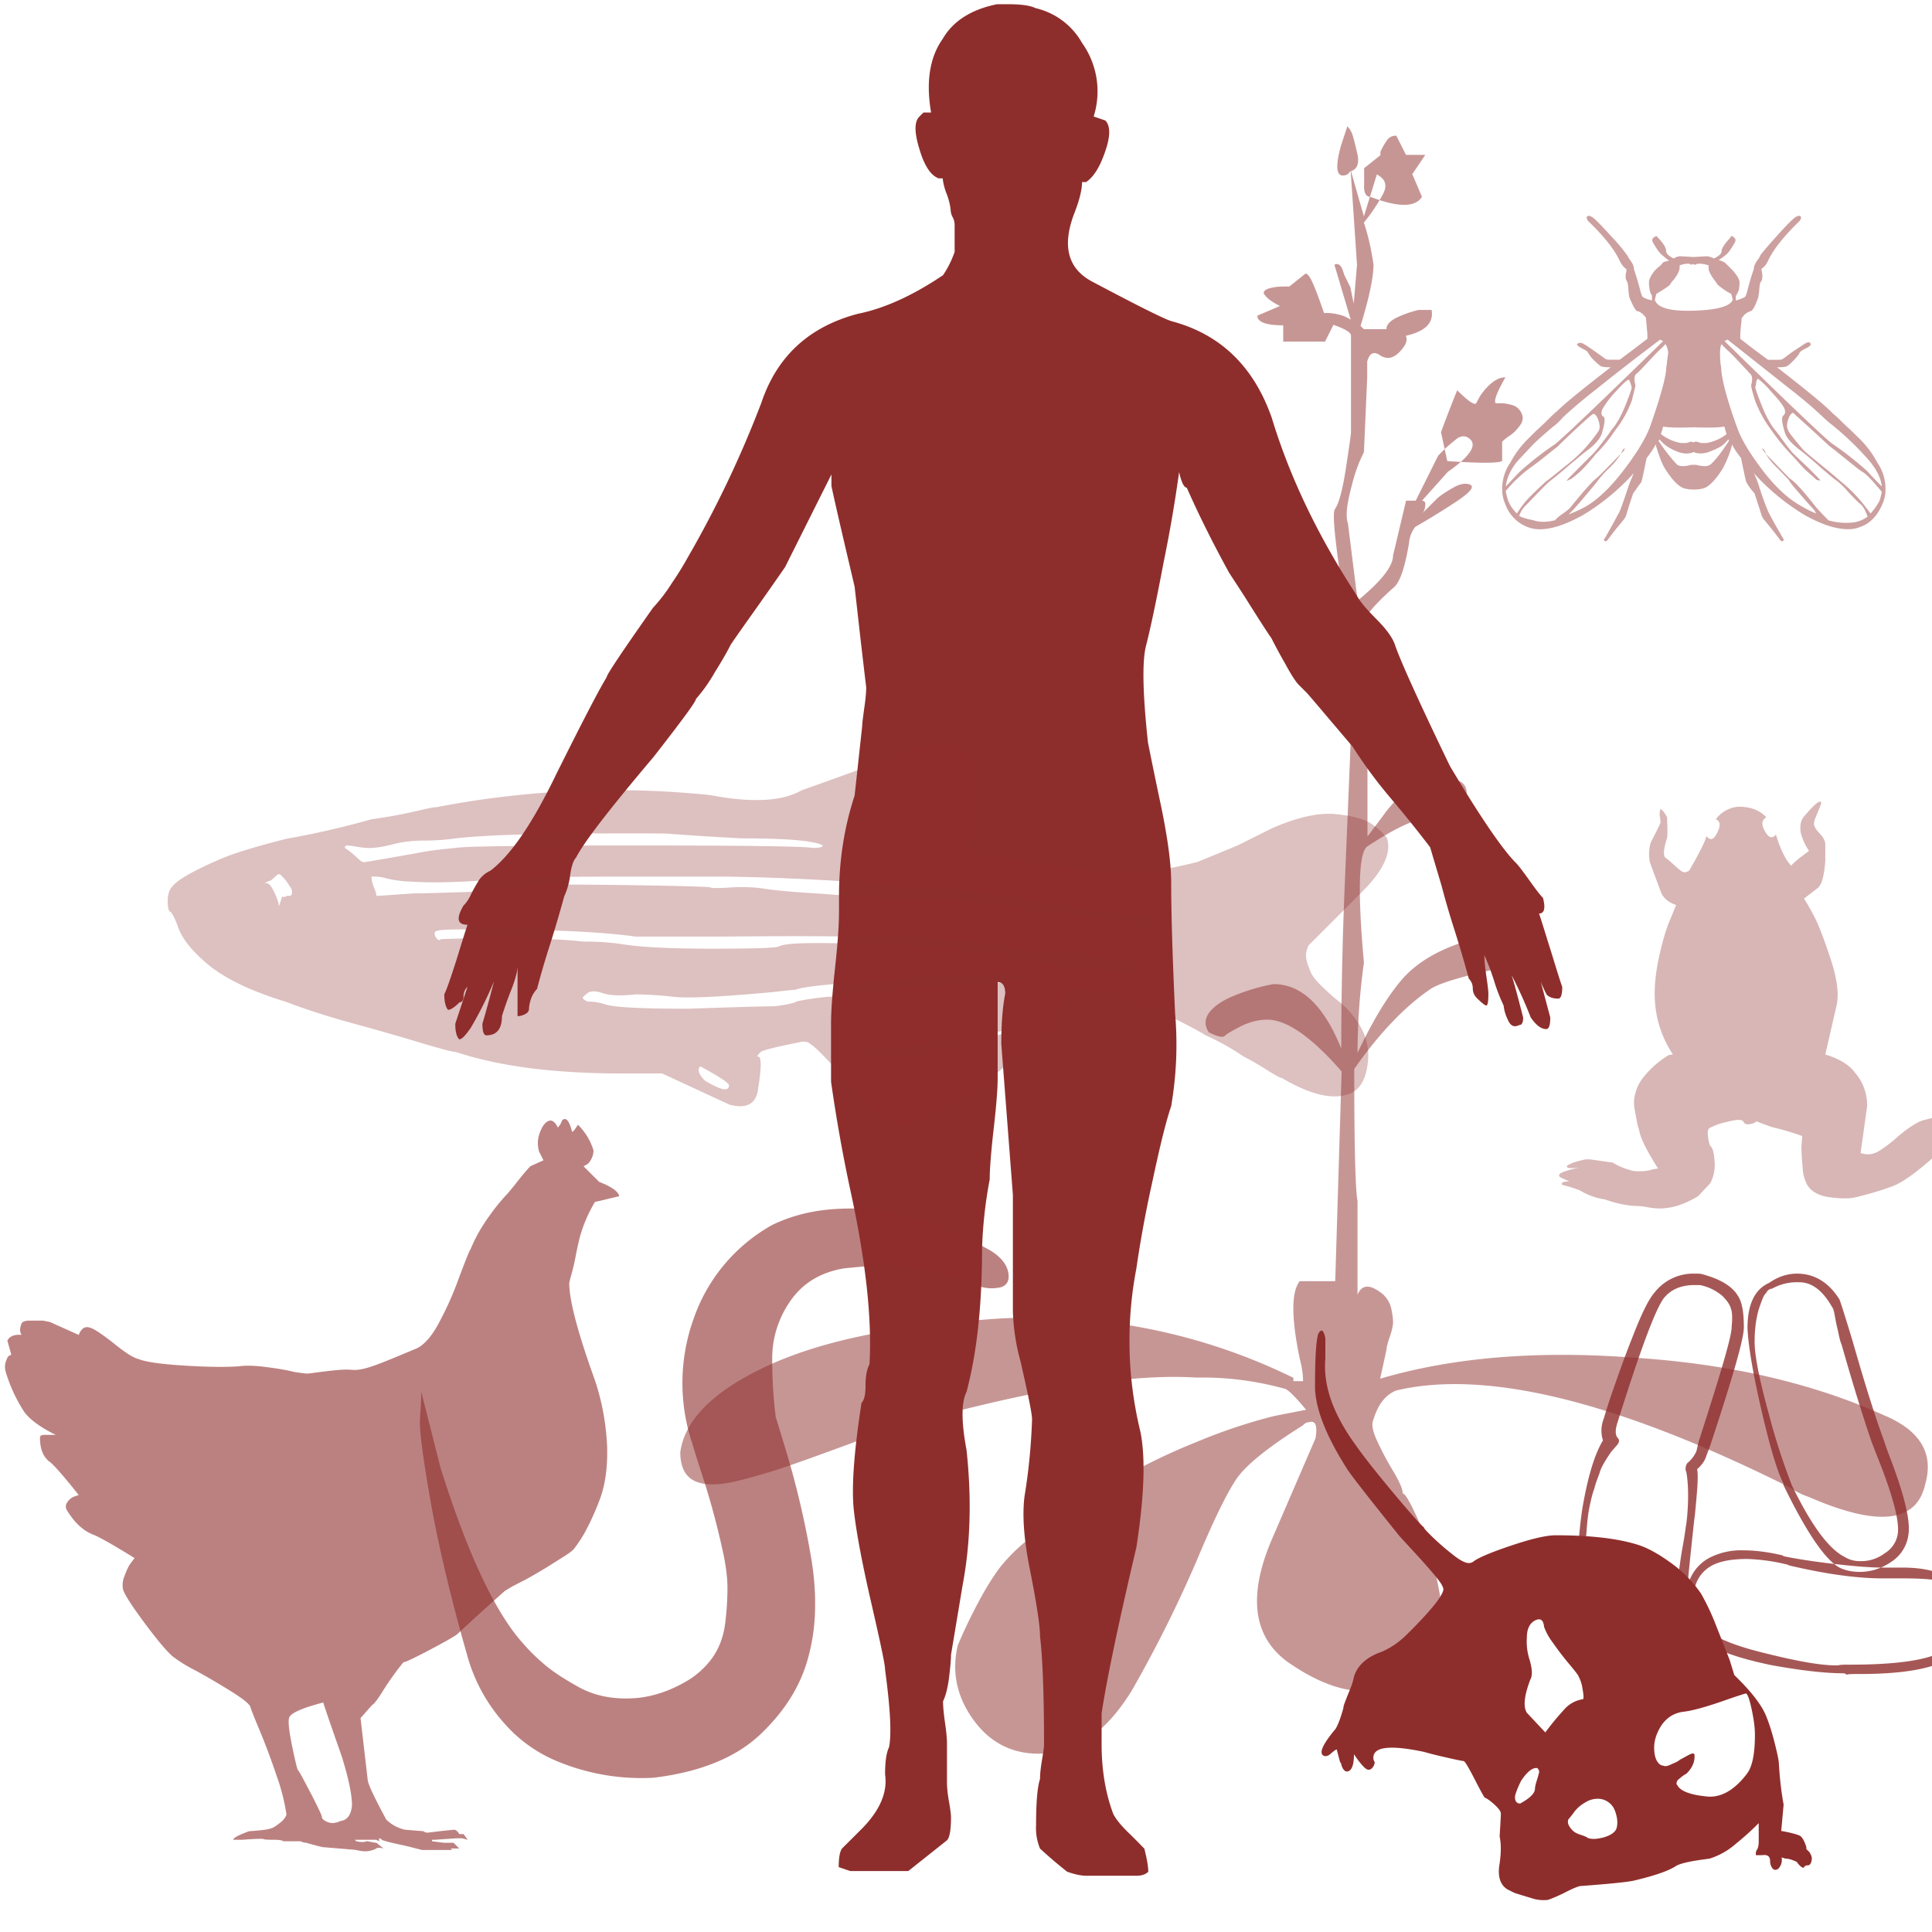 <svg viewBox="0 0 260 260" width="260" height="260" fill="none" xmlns="http://www.w3.org/2000/svg">
  <path d="M195.13 103.1c4.14 6.96 7.13 11.28 8.87 13.02.35.35.93 1.11 1.82 2.36.85 1.2 1.47 2 1.83 2.36.36 1.38.18 2.1-.53 2.1.35 1.02.84 2.67 1.56 4.94.7 2.27 1.2 3.92 1.56 4.95 0 1.02-.18 1.56-.54 1.56-.71 0-1.2-.18-1.56-.54-.71-1.38-1.02-2.27-1.02-2.58l1.51 5.66c0 1.02-.18 1.56-.53 1.56-.72 0-1.39-.54-2.1-1.56a56.85 56.85 0 00-2.58-5.7c.35 1.02.84 2.93 1.56 5.7 0 .7-.18 1.02-.54 1.02-.71.36-1.2.09-1.56-.8a5.63 5.63 0 01-.53-1.83 24.1 24.1 0 01-1.3-3.38c-.49-1.56-.98-2.68-1.29-3.4 0 .72.1 1.66.27 2.86.18 1.2.27 2 .27 2.36 0 1.03-.1 1.56-.27 1.56-.18 0-.62-.35-1.3-1.02-.35-.36-.53-.8-.53-1.3 0-.49-.17-.93-.53-1.29a164.7 164.7 0 00-1.83-6.24c-.89-2.76-1.47-4.85-1.83-6.23l-1.55-5.22a162.86 162.86 0 00-5.22-6.5 63.45 63.45 0 01-5.21-7.04c-3.84-4.5-5.88-6.96-6.24-7.31l-1.03-1.03c-.35-.35-.98-1.29-1.82-2.85a69.84 69.84 0 01-1.83-3.39c-.71-1.02-1.65-2.5-2.85-4.4-1.2-1.92-2.19-3.4-2.85-4.42-2.1-3.83-4.01-7.62-5.7-11.45-.36 0-.72-.71-1.03-2.1a187.6 187.6 0 01-2.1 12.21c-1.02 5.4-1.82 9.1-2.36 11.19-.53 2.1-.44 6.42.27 13.01.35 1.74.94 4.68 1.83 8.87.84 4.14 1.29 7.48 1.29 9.9 0 4.14.18 10.06.53 17.68.36 4.15.18 8.34-.53 12.48-.72 2.1-1.56 5.57-2.59 10.43a158.07 158.07 0 00-2.1 11.45 51.5 51.5 0 00.54 21.88c.72 3.47.54 8.69-.53 15.6-2.45 10.42-4.01 17.86-4.68 22.36v4.15c0 3.47.53 6.6 1.56 9.35.36.72 1.03 1.56 2.1 2.59 1.06 1.03 1.73 1.74 2.09 2.1.35 1.38.53 2.4.53 3.11-.35.36-.89.54-1.56.54h-6.77c-.71 0-1.56-.18-2.58-.54a59.77 59.77 0 01-3.66-3.12 7.14 7.14 0 01-.53-3.12c0-3.11.18-5.2.53-6.23 0-.72.1-1.56.27-2.59.18-1.02.27-1.74.27-2.1 0-6.59-.18-11.44-.54-14.56 0-1.38-.44-4.24-1.29-8.6-.9-4.33-1.11-7.71-.8-10.16a80 80 0 001.02-10.43c0-.71-.53-3.3-1.56-7.8a28.04 28.04 0 01-1.02-6.77v-15.6l-1.56-20.32c0-2.76.18-5.03.53-6.77 0-1.03-.35-1.56-1.02-1.56v13.01c0 1.38-.18 3.65-.54 6.77-.35 3.12-.53 5.4-.53 6.78a59.73 59.73 0 00-1.03 9.35c0 7.62-.7 14.04-2.09 19.25-.71 1.39-.71 4.02 0 7.8.71 6.6.53 12.66-.53 18.23l-1.56 9.36c0 .7-.1 1.73-.27 3.11-.18 1.39-.45 2.41-.8 3.13 0 .7.09 1.64.26 2.85.18 1.2.27 2.18.27 2.85v5.21c0 .71.09 1.56.27 2.59.18 1.02.27 1.73.27 2.1 0 1.73-.18 2.75-.54 3.11l-5.21 4.14H114.43l-1.56-.53c0-1.38.18-2.27.53-2.59l2.59-2.58c2.4-2.45 3.47-4.86 3.12-7.3 0-1.75.18-2.95.53-3.66.36-1.74.18-5.21-.53-10.43 0-.71-.63-3.65-1.83-8.87-1.2-5.21-2-9.35-2.36-12.47-.36-3.12 0-7.98 1.02-14.58.36-.35.54-1.1.54-2.36 0-1.2.18-2.18.53-2.85.36-6.24-.53-14.04-2.58-23.44a208.45 208.45 0 01-2.59-14.57v-7.8c0-1.74.18-4.23.54-7.53.36-3.3.53-5.8.53-7.53v-2.1c0-4.85.72-9.35 2.1-13.54l1.02-9.36c0-.35.1-1.11.27-2.36.18-1.2.27-2.18.27-2.85-.71-5.88-1.2-10.43-1.56-13.55-1.38-5.88-2.45-10.42-3.12-13.54v-1.56l-6.24 12.47c-.71 1.03-1.92 2.77-3.65 5.22-1.74 2.45-2.94 4.14-3.66 5.21-.35.71-1.02 1.92-2.1 3.65a21.58 21.58 0 01-2.58 3.66c0 .36-1.91 2.94-5.7 7.8-5.88 6.95-9.36 11.45-10.43 13.54-.35.36-.62 1.12-.8 2.36a9.18 9.18 0 01-.8 2.86 166.6 166.6 0 01-1.83 6.24c-.89 2.76-1.47 4.85-1.83 6.23-.35.36-.62.8-.8 1.3-.18.53-.27.98-.27 1.29 0 .35-.17.62-.53.8-.36.18-.71.27-1.02.27v-1.56-2.85-2.37c0 .72-.27 1.74-.8 3.12a47.11 47.11 0 00-1.3 3.66c0 1.74-.71 2.58-2.1 2.58-.35 0-.53-.53-.53-1.56.71-2.4 1.2-4.32 1.56-5.7a51.26 51.26 0 01-3.12 6.24c-.71 1.02-1.2 1.56-1.56 1.56-.35-.36-.53-1.03-.53-2.1l1.65-4.99c-.36.36-.54.8-.54 1.3 0 .48-.18.8-.53.8-.72.71-1.2 1.02-1.56 1.02-.31-.36-.5-1.07-.5-2.1.36-.7.85-2.18 1.57-4.4.71-2.28 1.2-3.93 1.56-4.95-1.39 0-1.56-.85-.54-2.59.36-.35.71-.84 1.03-1.55.35-.72.71-1.3 1.02-1.83a3.8 3.8 0 011.56-1.3c2.76-2.09 5.7-6.41 8.87-13 3.47-6.96 5.7-11.28 6.77-13.02 0-.35 2.1-3.47 6.24-9.36a22.3 22.3 0 002.58-3.38 41.16 41.16 0 002.1-3.39 144.7 144.7 0 009.9-20.8c2.09-6.25 6.4-10.26 13-12 3.48-.7 7.31-2.4 11.46-5.2.7-1.03 1.2-2.1 1.56-3.13v-3.65c0-.36-.1-.72-.27-1.03a2.34 2.34 0 01-.27-1.02 8.6 8.6 0 00-.53-2.1 8.1 8.1 0 01-.54-2.1h-.53c-1.03-.35-1.92-1.64-2.59-3.91-.71-2.27-.71-3.75 0-4.41l.54-.54h1.02c-.71-4.14-.18-7.44 1.56-9.9 1.38-2.4 3.83-3.96 7.3-4.67h1.57c1.74 0 2.94.18 3.65.53a9.69 9.69 0 016.24 4.68 11.24 11.24 0 011.56 9.9l1.56.53c.71.71.71 2.1 0 4.15-.71 2.09-1.56 3.47-2.58 4.14h-.54c0 1.02-.36 2.45-1.02 4.14-1.74 4.5-.9 7.62 2.58 9.36 5.88 3.12 9.36 4.86 10.43 5.21 6.6 1.74 11.1 6.07 13.54 13.02 2.41 7.97 6.24 15.95 11.46 23.93.35.7 1.2 1.73 2.58 3.12 1.38 1.38 2.27 2.58 2.59 3.65.75 2.14 3.16 7.49 7.35 16.17z" fill="#8E2E2C"/>
  <path d="M247.4 56.29c.53.54.97.96 1.3 1.26.34.3.8.76 1.42 1.37a13.23 13.23 0 012.52 3.33 6.19 6.19 0 011.1 3.63 4.7 4.7 0 01-.4 1.92c-.67 1.61-1.68 2.66-3.02 3.12-.47.2-1 .3-1.61.3-1.62 0-3.57-.63-5.85-1.91a30.14 30.14 0 01-6.85-5.65c.27.53.5 1.1.7 1.72a34.9 34.9 0 001.32 3.63 112.2 112.2 0 001.92 3.43c.13.13.13.25 0 .35-.14.1-.27.05-.4-.15-.42-.54-.81-1.07-1.22-1.57l-.9-1.1c-.2-.24-.34-.49-.4-.76l-.92-2.83a7.4 7.4 0 01-1.1-1.51c-.07-.2-.19-.71-.35-1.51-.18-.8-.29-1.39-.36-1.72-.53-.68-.94-1.28-1.2-1.82a13.4 13.4 0 01-1.32 3.33c-1.08 1.68-2.02 2.56-2.82 2.63-.2.06-.54.1-1.01.1s-.8-.04-1.01-.1c-.8-.07-1.75-.95-2.82-2.63-.4-.6-.84-1.72-1.31-3.33-.27.54-.68 1.14-1.21 1.82-.07.33-.2.9-.36 1.72-.17.8-.28 1.31-.35 1.5l-1.1 1.52a72.2 72.2 0 00-.91 2.83c-.07.26-.2.51-.4.76l-.91 1.1c-.4.5-.8 1.03-1.21 1.57-.14.2-.27.25-.4.15-.15-.1-.15-.22 0-.35.06-.07.38-.63.95-1.67l.96-1.76c.14-.2.57-1.42 1.31-3.63.14-.4.37-.98.7-1.72a30.17 30.17 0 01-6.84 5.65c-2.3 1.28-4.24 1.92-5.85 1.92-.53 0-1.08-.1-1.61-.3a5.14 5.14 0 01-3.02-3.13 4.7 4.7 0 01-.4-1.92 6.19 6.19 0 011.1-3.63 13.1 13.1 0 012.52-3.33c.6-.6 1.07-1.07 1.41-1.37.34-.3.77-.72 1.31-1.26s.91-.87 1.1-1.01c.95-.94 3.33-2.9 7.16-5.85-.53 0-.94-.03-1.2-.1-.2-.07-.52-.32-.96-.76a4.33 4.33 0 01-.86-1.07.93.93 0 00-.35-.35l-.55-.3c-.2-.1-.34-.18-.4-.25-.28-.2-.28-.34 0-.41.06-.07.22-.07.5 0 .33.14 1.37.84 3.12 2.12.13.07.31.1.55.1H217.97c1.07-.8 2.32-1.74 3.73-2.82v-.6l-.2-2.23c-.4-.54-.8-.84-1.2-.9-.2-.08-.54-.68-1.02-1.82a9.76 9.76 0 01-.15-1.26c-.04-.5-.1-.82-.2-.96a1 1 0 01-.16-.6c0-.27.04-.5.1-.71v-.3c-.33-.2-.63-.58-.9-1.11-.67-1.48-2.08-3.27-4.24-5.35-.2-.27-.25-.47-.15-.6.1-.14.28-.14.55 0 .27.06 1.14.92 2.63 2.57a24.5 24.5 0 012.32 2.77c0 .07.13.29.4.66.27.37.4.72.4 1.06.08.2.19.57.36 1.1.17.54.32 1.09.46 1.62.14.54.23.84.3.91 0 .07.1.16.3.25.2.1.44.2.71.25l.3.1v-.7c-.13-.14-.23-.37-.3-.71-.07-.4-.1-.74-.1-1.01s.1-.57.3-.91a4.22 4.22 0 011.16-1.31c.23-.2.35-.34.35-.4.14-.15.44-.24.9-.31-.53-.4-.93-.74-1.2-1.01-.34-.4-.67-.9-1.01-1.51-.07-.2-.07-.36 0-.46.07-.1.16-.18.3-.25l.2-.1c.87.87 1.31 1.54 1.31 2.02 0 .33.34.67 1.01 1 .34-.2.64-.3.9-.3l1.62.1H228.05l1.72-.1c.34.07.64.18.9.3.68-.33 1.02-.67 1.02-1 0-.2.12-.47.35-.8.23-.34.46-.61.66-.81l.3-.4c.07 0 .15.03.25.1a1 1 0 01.25.25c.07.1.07.25 0 .45-.34.6-.67 1.11-1.01 1.52a7.1 7.1 0 01-1.2.9c.46.14.76.27.9.41l.4.4.56.56c.16.17.37.42.6.76.23.34.35.64.35.9 0 .27-.03.61-.1 1.02-.14.33-.27.6-.4.8v.6c.87-.26 1.3-.46 1.3-.6.07-.07.17-.37.3-.9a30.94 30.94 0 01.82-2.73c0-.34.14-.69.4-1.06.27-.37.41-.59.41-.66.07-.2.84-1.12 2.32-2.77s2.35-2.5 2.63-2.58c.26-.13.45-.13.55 0 .1.14.05.34-.16.61-2.15 2.08-3.56 3.87-4.23 5.35-.14.27-.27.49-.41.65-.14.18-.27.29-.4.36l-.1.1c.19.74.19 1.28 0 1.62-.15.14-.22.46-.26.96-.03.5-.09.92-.16 1.26-.4 1.14-.74 1.75-1 1.81-.2.07-.41.17-.6.3-.2.14-.35.27-.41.41l-.2.2a46.8 46.8 0 00-.2 2.22v.6c1.2.95 2.45 1.89 3.73 2.83H239.29c.23 0 .4-.02.5-.05.1-.04.37-.22.8-.56.44-.33.9-.65 1.37-.95l1-.66c.41-.2.65-.17.72.1 0 .14-.07.24-.2.3-.07.07-.2.16-.4.26-.22.09-.4.2-.56.3a.87.87 0 00-.36.35c-.13.27-.42.62-.85 1.06-.44.45-.76.7-.96.76-.27.07-.67.1-1.2.1 3.83 2.97 6.2 4.92 7.15 5.86.19.2.56.53 1.1 1zm-38.11.92c-.2.13-.7.55-1.51 1.26-.8.7-1.4 1.26-1.76 1.66l-1.46 1.56a7.5 7.5 0 00-1.36 1.92c-.3.64-.5 1.26-.56 1.86.94-1 1.57-1.67 1.91-2.01a42.8 42.8 0 014.64-3.63c1-.74 5.87-5.38 14.62-13.92l-.4-.2c-.28.2-1.27.96-2.99 2.27a357 357 0 00-5.84 4.59 65.22 65.22 0 00-4.28 3.62c-.14.2-.48.54-1.01 1.02zm-6.35 10.09c.2.6.6 1.2 1.2 1.81a15 15 0 01.91-1.31c.4-.54 1.42-1.55 3.02-3.03.14-.07.94-.7 2.42-1.91a23.08 23.08 0 002.42-2.12 22.95 22.95 0 002.21-2.72c.2-.34.2-.8 0-1.42-.2-.61-.44-.9-.7-.9-.07 0-.46.31-1.16.95a109.32 109.32 0 00-3.68 3.48c-.2.14-.65.5-1.36 1.07-.7.57-1.38 1.1-2.02 1.56a18.35 18.35 0 00-3.57 3.33c.07.4.18.8.3 1.2zm19.16-10c1.2-3.43 1.91-5.88 2.11-7.37 0-.27.04-.57.1-.9a19.58 19.58 0 01.16-1.31c.04-.2.02-.45-.05-.72-.07-.27-.17-.5-.3-.7-.2.26-.48.53-.8.8-.27.27-.82.85-1.67 1.76-.84.9-1.33 1.4-1.46 1.46-.27.27-.3.78-.1 1.51 0 .14-.18.84-.5 2.12a14.46 14.46 0 01-2.22 3.94 19.6 19.6 0 01-2.72 3.32c-.07.14-.39.52-.96 1.16-.57.64-1.03 1.1-1.36 1.37-.6.53-.98.8-1.1.8l-.41.2.2-.3.85-.86 1.41-1.42 1.07-1.06c.27-.27.74-.84 1.41-1.72.68-.87 1.01-1.35 1.01-1.41.74-.8 1.42-2 2.02-3.54.54-1.35.8-2.11.8-2.32-.2-.68-.33-1.01-.4-1.01-.2 0-.78.52-1.72 1.56a14 14 0 00-1.72 2.22c-.27.48-.3.84-.1 1.1.06.08.13.11.19.11.2.27.1 1.05-.3 2.32-.27.75-1.01 1.55-2.22 2.42-.2.14-.97.78-2.32 1.92a55.09 55.09 0 01-2.32 1.92c-.2.14-.75.66-1.62 1.56l-1.61 1.67c-.4.34-.74.84-1.01 1.51.27.2.9.4 1.91.6.8.28 1.78.28 2.93 0 .14-.2.48-.5 1.06-.9.57-.4.93-.7 1.06-.9 1.75-2.16 2.9-3.44 3.43-3.84.2-.14 1.31-1.25 3.32-3.33a9.6 9.6 0 01-1.66 2.02 13.28 13.28 0 00-1.46 1.62c-.14.2-.67.85-1.62 1.97a53.07 53.07 0 01-1.71 1.97l-.6.6c.74-.27 1.47-.6 2.21-1 1.68-.95 3.43-2.62 5.24-5 1.83-2.4 3-4.37 3.55-5.92zm-3.94 3.73c.14-.4.3-.64.5-.7l-.1.3-.4.4zm4.74-21.48l-.2.8c.34 1.08 2.08 1.56 5.24 1.46 3.16-.1 4.9-.59 5.24-1.46 0-.07-.07-.34-.2-.8a8.75 8.75 0 01-1.91-1.32c0-.07-.13-.25-.36-.55a5.6 5.6 0 01-.6-.96 1.56 1.56 0 01-.16-1c-.6-.2-1.14-.28-1.61-.2-.14.13-.3.13-.5 0-.2.13-.34.13-.4 0-.41-.08-.88 0-1.42.2.06.26.01.58-.16.95s-.39.7-.66 1.01c-.26.3-.4.5-.4.55-.12.2-.76.64-1.9 1.32zm7.36 22.9c.6-.54 1.42-1.58 2.42-3.13l-.1-.2c-.14.2-.36.44-.66.71-.3.27-.87.57-1.72.9-.83.35-1.6.38-2.27.11-.67.27-1.4.25-2.16-.05a6.3 6.3 0 01-1.87-1.06l-.6-.6-.1.2a25.57 25.57 0 002.41 3.12c.34.34 1.01.37 2.02.1h.6c1.02.27 1.7.24 2.03-.1zm1.81-5.05c-.67.14-2.05.18-4.13.1-2.08.08-3.46.04-4.13-.1-.07.34-.18.68-.3 1.01a6.13 6.13 0 002.71 1.21h.7l.71-.2c.07.07.16.1.3.1l.3-.1.71.2h.7a6.09 6.09 0 002.72-1.2 7.35 7.35 0 01-.29-1.02zm17.24 12.92a4.1 4.1 0 002.02-.8c-.27-.8-.6-1.39-1-1.72-.2-.14-.75-.68-1.62-1.62a11.1 11.1 0 00-1.62-1.56c-.2-.1-.97-.75-2.32-1.92a49.2 49.2 0 00-2.32-1.97c-1.2-.87-1.95-1.68-2.22-2.42-.4-1.28-.5-2.05-.3-2.32l.1-.1c.27-.27.27-.65 0-1.11-.2-.4-.8-1.13-1.76-2.17a10.36 10.36 0 00-1.66-1.62c-.14-.03-.24.2-.3.66 0 .2-.04.34-.1.4 0 .2.26.98.8 2.33.6 1.55 1.24 2.72 1.9 3.53.08.07.43.54 1.07 1.42.64.87 1.12 1.48 1.46 1.81l1 .96c.54.5 1.04.98 1.47 1.42l.85.86c.14.13.2.23.2.3l-.5-.1c-.07-.07-.4-.38-1-.91-.35-.27-.8-.73-1.37-1.37-.57-.64-.93-1.03-1.06-1.16a26.27 26.27 0 01-2.63-3.23 15.8 15.8 0 01-2.22-4.03c-.4-1.28-.57-1.99-.5-2.12.2-.74.14-1.24-.2-1.5-.06-.08-.51-.56-1.36-1.47-.84-.9-1.4-1.46-1.66-1.67l-.8-.8c-.2.4-.24 1.31-.11 2.72.07.27.1.57.1.9.2 1.7.9 4.22 2.12 7.58.53 1.54 1.68 3.46 3.42 5.75 1.75 2.29 3.5 3.9 5.24 4.85.67.4 1.35.74 2.02 1a.97.97 0 01-.2-.3 1.42 1.42 0 00-.2-.3c-.2-.2-.79-.85-1.76-1.97-.97-1.1-1.49-1.76-1.56-1.97l-1.5-1.56a9.25 9.25 0 01-1.62-1.97l3.22 3.33c.68.4 1.85 1.68 3.53 3.83.34.4.91 1.01 1.72 1.82a8.7 8.7 0 003.23.29zm-4.23-14.43a57.85 57.85 0 00-4.18-3.53 2594.63 2594.63 0 00-8.42-6.66l-.4.2c8.66 8.47 13.5 13.09 14.51 13.82a45.2 45.2 0 014.64 3.63c.67.74 1.34 1.45 2.02 2.11a5.29 5.29 0 00-.6-1.86c-.34-.64-.81-1.3-1.42-1.97a39.91 39.91 0 00-5.04-4.74c-.54-.46-.91-.8-1.1-1zm-7.86 4.64l-.1-.2c.2.07.37.27.5.6v.11c-.2-.28-.34-.44-.4-.5zm14.5 8.58a8 8 0 001.22-1.72c.13-.4.23-.8.3-1.2-1.28-1.55-2.12-2.43-2.52-2.63a12.3 12.3 0 01-1.16-.86c-.64-.5-1.31-1.05-2.02-1.62a27.8 27.8 0 00-1.36-1.06c-.2-.2-.7-.65-1.46-1.36-.78-.71-1.51-1.39-2.22-2.02-.7-.64-1.1-1-1.16-1.07-.26 0-.5.3-.7.91-.21.6-.2 1.08 0 1.42.07.26.77 1.17 2.11 2.72.2.2 1.05.9 2.52 2.11a64.33 64.33 0 012.42 2.03 19.94 19.94 0 013.02 3.02c.34.42.68.86 1.02 1.33z" fill="#8E2E2C" fill-opacity=".45"/>
  <path d="M219.69 226.15h-.2c-1.35 0-2.8-.39-4.35-1.26a5.31 5.31 0 01-2.9-3.68c-.3-2.51-.3-5.8-.1-9.96.3-4.16.58-6.97.87-8.6.68-3.88 1.55-6.88 2.71-8.81a4.31 4.31 0 01.1-2.9 72 72 0 011.25-3.87c.68-1.94 1.55-4.45 2.71-7.35 1.16-3 2.13-4.94 2.9-5.8a6.61 6.61 0 015.42-2.52c.49 0 .78 0 1.07.1 2.42.67 4.06 1.64 4.83 3.09.49.87.68 2.22.68 4.06 0 1.55-1.55 6.87-4.55 15.96l-.48 1.26c-.2.68-.58 1.26-1.26 1.84.2.97 0 3-.29 6.1l-.1.76c-.57 5.23-1.06 9.97-1.35 14.32-.2 2.32-.97 4.07-2.42 5.32a6.64 6.64 0 01-4.54 1.94zm-2.03-32.7c.29.3.29.58 0 .97-.49.58-.88.97-.97 1.16-.2.29-.39.58-.68 1.06-.29.49-.58.97-.77 1.65-.2.58-.49 1.25-.68 2.03-.29.77-.48 1.64-.68 2.61-.19.97-.29 2.03-.38 3.29-.68 7.16-.58 12 .19 14.6.77 2.81 2.8 4.26 6 4.46h.1c1.06 0 2.22-.58 3.38-1.75a7.34 7.34 0 002.03-4.54c.1-2.03.2-3.87.49-5.8.28-1.84.48-3.58.77-5.13.29-1.55.38-2.52.48-3l.1-.87c.2-2.32.2-4.35-.1-6.1-.1-.19-.1-.29-.1-.48 0-.29.1-.48.2-.68a4.36 4.36 0 001.26-1.64l.29-1.26c2.9-9 4.45-14.12 4.45-15.48.1-1.06.1-1.93-.1-2.42-.1-.48-.48-1.06-1.16-1.74a6.68 6.68 0 00-3-1.45H228c-1.74 0-3.19.58-4.15 1.84-1.16 1.65-3.2 7.16-6.2 16.74-.28.87-.28 1.54 0 1.93zm30.37 31.73c-2.52 0-5.7-.39-9.48-1.06-5.22-1.07-8.51-2.33-9.96-3.97a7.48 7.48 0 01-1.55-6.2 5.78 5.78 0 012.9-4.25 9.29 9.29 0 014.74-1.06c1.45 0 3.2.2 5.22.68l.1.1c.87.19 2.9.57 6.1.96 3.19.39 5.6.58 7.25.58h2.71c3.96 0 6.67 1.06 8.03 3.1a6.37 6.37 0 01.77 5.7 7.67 7.67 0 01-4.06 4.16c-2.23.87-5.7 1.36-10.55 1.36-.96 0-1.54 0-1.74.1-.19-.2-.38-.2-.48-.2zm-12.87-15.38c-2.12 0-3.77.29-4.93.97a4.57 4.57 0 00-2.22 3.28c-.3 2.04.1 3.58 1.25 4.84 1.17 1.36 3.87 2.52 8.23 3.58 4.25 1.06 7.44 1.65 9.57 1.65h.3c.28-.1.86-.1 1.83-.1 5.32 0 9.2-.49 11.32-1.36a5.65 5.65 0 002.03-1.45 7.18 7.18 0 001.35-2.12 5.72 5.72 0 00-.58-4.74 3.78 3.78 0 00-2.51-1.65c-1.06-.2-2.7-.29-4.74-.29h-2.71c-3.48 0-7.64-.58-12.57-1.74l-.2-.1a25.84 25.84 0 00-5.42-.77zm15.1 1.74c1.54 0 3-.48 4.25-1.35a5.11 5.11 0 002.32-3.68c.3-1.84-.58-5.51-2.7-10.93-.4-1.07-.59-1.74-.78-2.23-1.16-3.19-2.51-7.54-4.06-12.96-.97-3.19-1.55-5.03-1.74-5.51-1.45-2.32-3.39-3.48-5.71-3.48-1.26 0-2.52.38-3.77 1.25-1.94.87-2.9 2.9-2.9 6.1.1 2.22.67 5.8 1.83 10.83 1.16 5.03 2.13 8.32 3 10.06v.2c3.1 6.38 5.61 10.06 7.55 11.12.77.39 1.74.58 2.7.58zm-11.9-38.11h.1a6.9 6.9 0 013.67-.87c1.74 0 3.2 1.16 4.45 3.38.1.1.2.39.29.87.1.49.2 1.16.39 1.94.19.77.29 1.54.58 2.22 1.54 5.42 2.9 9.77 4.06 13.16.2.48.48 1.26.87 2.22 2.03 5.13 2.9 8.52 2.61 10.16a3.7 3.7 0 01-1.74 2.52 5.24 5.24 0 01-3.38 1.06 3.8 3.8 0 01-2.04-.58c-2.12-1.06-4.45-4.26-6.96-9.38l-.1-.2a86.76 86.76 0 01-3.1-9.58c-1.25-4.54-1.93-7.83-1.93-9.76 0-1.75.2-3.2.58-4.46.39-1.16.68-1.93.97-2.12.2-.39.39-.49.68-.58z" fill="#8E2E2C" fill-opacity=".8"/>
  <path d="M77.97 166.75c-.13.51-.3 1.25-.48 2.2-.18.96-.38 1.8-.58 2.51-.2.71-.3 1.12-.3 1.25 0 2.31 1.16 6.68 3.47 13.09a32.46 32.46 0 011.63 9.05c.06 2.81-.3 5.19-1.06 7.11a34.14 34.14 0 01-1.93 4.24c-.5.9-1.02 1.66-1.53 2.3-.26.27-.74.62-1.45 1.06l-2.3 1.45c-.85.51-1.67.99-2.5 1.45l-2.04 1.06-.95.57a347.28 347.28 0 00-6.35 5.77c-.26.26-1.48.96-3.65 2.11-2.18 1.15-3.4 1.73-3.66 1.73a38.17 38.17 0 00-2.88 4.05c-.65 1.03-1.1 1.6-1.36 1.73l-1.53 1.73.96 8.28c0 .5.84 2.3 2.5 5.38a5.26 5.26 0 002.5 1.36c1.54.13 2.38.2 2.51.2.13.13.31.2.58.2 2.17-.27 3.4-.39 3.65-.39.27.13.45.32.58.58h.58l.57.77-.77-.2h-.77l-2.89.2h-.38v.2l1.54.2h1.35l.77.77h-1.15l.2.2H56.8l-2.3-.58c-1.8-.37-2.83-.64-3.09-.77l-.2-.2h-.2v.38l-.37-.2h-2.89l.2.2c.64.13 1.09.13 1.35 0 .13 0 .35.03.68.1.3.07.54.1.67.1l.96.77c-.51-.13-.84-.13-.96 0-.5.27-1.02.38-1.53.38-.26 0-.7-.06-1.35-.2l-4.43-.37c-1.03-.27-1.74-.45-2.11-.58-.27 0-.51-.07-.78-.2h-2.3c-.14-.13-.58-.2-1.36-.2-.77 0-1.22-.03-1.35-.1-.13-.06-1.09-.03-2.88.1H31.4c0-.26.71-.64 2.11-1.15 1.8-.13 2.76-.26 2.89-.38.26 0 .77-.33 1.53-.95.51-.52.7-.91.58-1.16a26.23 26.23 0 00-1.26-4.9 96.78 96.78 0 00-2.3-6.17c-.84-2-1.25-3.05-1.25-3.18-.14-.38-.96-1.06-2.51-2.03-1.55-.97-3.18-1.93-4.91-2.88a19.29 19.29 0 01-2.98-1.83c-.78-.64-2.03-2.11-3.76-4.43-1.73-2.33-2.74-3.86-2.98-4.62a3.08 3.08 0 01.2-1.83c.26-.7.5-1.25.77-1.63l.58-.77c-2.7-1.67-4.5-2.7-5.4-3.09-1.41-.5-2.63-1.6-3.65-3.27a.94.94 0 010-1.16c.26-.38.58-.64.96-.77l.57-.2c-1.93-2.44-3.21-3.9-3.85-4.43-.91-.64-1.36-1.73-1.36-3.28 0-.27.2-.38.58-.38H7.5c-2.06-1.02-3.46-2.04-4.23-3.08a20.85 20.85 0 01-2.5-5.4 2.35 2.35 0 010-1.34c.13-.38.26-.65.37-.78l.38-.2-.53-1.89c.14-.26.32-.44.58-.58.27-.13.58-.2.96-.2h.38c-.27-.37-.27-.88 0-1.53.13-.26.5-.38 1.15-.38h1.73l.96.2 3.85 1.73c.13-.38.32-.67.58-.87.26-.2.58-.23.95-.1.52.13 1.57.84 3.18 2.1 1.6 1.3 2.72 2 3.37 2.12.89.38 2.91.67 6.06.87 3.15.2 5.62.23 7.42.1.89-.13 2.1-.1 3.65.1 1.55.2 2.82.41 3.86.68l1.53.2c.27 0 .61-.04 1.06-.1.44-.07 1.25-.17 2.4-.3 1.16-.13 2.05-.17 2.7-.1.65.06 1.46-.07 2.41-.38.96-.31 2.05-.74 3.28-1.25l2.79-1.16c1.02-.38 2.02-1.41 2.98-3.08a43.69 43.69 0 002.88-6.34c.96-2.57 1.5-3.9 1.63-4.04a21.6 21.6 0 012.5-4.43 26.45 26.45 0 012.51-3.08l.96-1.16c.89-1.15 1.6-2 2.1-2.5l1.74-.78-.58-1.15a3.92 3.92 0 01.1-2.6c.31-.84.7-1.36 1.15-1.54.45-.2.88.1 1.26.88.26-.27.44-.58.57-.96.51-.5.96 0 1.35 1.53.14 0 .38-.3.78-.95a8.1 8.1 0 012.1 3.46c0 .38-.09.77-.29 1.15-.2.38-.41.65-.67.78l-.38.2 2.1 2.1c1.67.65 2.58 1.29 2.7 1.93l-3.27.78a19.36 19.36 0 00-2.1 4.99zm-30.6 76.21c0-1.41-.45-3.59-1.36-6.54-1.66-4.74-2.5-7.18-2.5-7.31-2.95.77-4.5 1.48-4.61 2.1-.14.51 0 1.7.37 3.56.38 1.87.65 2.99.78 3.36.13.14.48.75 1.05 1.83.58 1.1 1.1 2.08 1.54 2.99.44.89.67 1.41.67 1.53 0 .26.23.48.68.68.44.2.87.23 1.25.1.13 0 .31-.07.58-.2.9-.1 1.43-.81 1.55-2.1z" fill="#8E2E2C" fill-opacity=".6"/>
  <path d="M243.12 248.87l.32.31c.1.1.2.29.31.54.1.25.1.54 0 .85-.1.32-.25.46-.46.46-.2 0-.36.05-.45.16-.11.31-.41.16-.93-.46 0-.11-.2-.24-.62-.38a3.08 3.08 0 00-1.07-.24l-.46-.15a1.7 1.7 0 01-.46 1.54c-.31.2-.57.18-.77-.07-.2-.26-.32-.6-.32-1 0-.62-.36-.87-1.07-.77h-.78c-.1 0-.1-.2 0-.62.2-.2.32-.61.32-1.23v-2.46a36.49 36.49 0 01-3.08 2.78 9.75 9.75 0 01-3.55 2c-2.58.32-4.1.66-4.63 1.07-1.02.62-2.82 1.24-5.4 1.85-.72.2-3.19.46-7.4.77-.41.1-1.08.38-2 .86-.94.47-1.7.79-2.31 1a5.1 5.1 0 01-2.25-.25c-.86-.25-1.62-.49-2.24-.69l-.93-.46c-1.02-.61-1.39-1.8-1.07-3.55.2-1.44.2-2.62 0-3.55 0-.2.03-.7.08-1.47.04-.78.08-1.31.08-1.63 0-.31-.29-.7-.86-1.23-.56-.5-1-.82-1.3-.93-.12-.1-.58-.95-1.4-2.54-.82-1.6-1.3-2.39-1.46-2.39-.16 0-1-.17-2.55-.53a46.48 46.48 0 01-2.78-.7c-4.83-1.02-7.09-.66-6.78 1.08l.15.31a1.23 1.23 0 01-.4.84c-.15.14-.32.2-.53.16-.2-.05-.46-.26-.77-.62-.32-.36-.57-.7-.78-1l-.31-.45c0 1.34-.25 2.11-.78 2.3-.4.11-.72-.2-.93-.93 0-.1-.04-.2-.16-.31l-.45-1.7c-.11 0-.37.18-.78.54-.4.37-.77.45-1.07.24-.52-.41.05-1.6 1.69-3.55.2-.32.44-.85.7-1.63.25-.77.37-1.2.37-1.31 0-.1.08-.36.24-.77.16-.41.36-.94.62-1.55.25-.62.44-1.19.53-1.69.41-1.44 1.49-2.51 3.24-3.24 1.44-.5 2.78-1.39 4-2.62 3-2.98 4.59-4.92 4.8-5.86.09-.31-.26-.94-1.08-1.92-.82-.98-1.8-2.09-2.94-3.32l-1.84-2c-4.22-5.24-6.59-8.28-7.1-9.1-2.87-4.51-4.3-8.22-4.3-11.1 0-3.9.15-6.27.45-7.09.41-.7.71-.5.94.62v2.78c-.32 3.6 1.07 7.5 4.16 11.71.94 1.35 2.58 3.43 4.93 6.26 2.37 2.82 3.76 4.39 4.17 4.7 0 .11.23.38.7.85a33.47 33.47 0 003.24 2.86c.65.52 1.19.85 1.62 1 .4.16.77.12 1.07-.08.62-.5 2.3-1.23 5.08-2.16 2.78-.94 4.79-1.4 6.02-1.4 4.63 0 8.27.42 10.94 1.24 1.34.4 2.86 1.23 4.55 2.46a16.5 16.5 0 014.09 4.17 31.62 31.62 0 012 4.25c.71 1.8 1.34 3.36 1.85 4.7l.62 2c2.25 2.17 3.69 4.02 4.3 5.56.42 1.03.8 2.26 1.16 3.7.36 1.44.53 2.3.53 2.62l.08 1.15a43.77 43.77 0 00.56 4.4l-.32 3.54c1.14.2 1.96.41 2.46.62.21.11.38.31.54.61.16.3.28.62.38.94v.3h.03zm-36.55-8.17c0-.2.08-.56.24-1.07.16-.5.25-.87.31-1.07.05-.2-.03-.41-.23-.62-.62-.1-1.35.46-2.17 1.69a11.7 11.7 0 00-.75 1.77c-.12.36-.12.66 0 .93.09.25.31.38.61.38 1.33-.73 1.99-1.39 1.99-2zm1.39-7.56a37.6 37.6 0 012.54-3.08 4.16 4.16 0 012.54-1.39c.1-.1.08-.57-.07-1.39a5 5 0 00-.54-1.69c0-.1-.41-.64-1.23-1.62a40.33 40.33 0 01-2.25-2.94 8.03 8.03 0 01-1.15-2.08c-.1-1.03-.57-1.28-1.39-.78-.61.41-.93 1.14-.93 2.17a7.9 7.9 0 00.38 3.07c.36 1.24.38 2.12.08 2.63-.82 2.16-.98 3.64-.46 4.46l2.48 2.64zm9.57 12.95c.2-.62.16-1.4-.16-2.3a2.48 2.48 0 00-2-1.7 3.1 3.1 0 00-2.01.46c-.73.41-1.28.93-1.69 1.55l-.62.77c-.1.32-.04.62.16.93.2.32.41.54.62.7.2.16.53.31 1 .46.45.14.73.28.84.38.51.2 1.24.17 2.17-.08.91-.27 1.48-.65 1.69-1.17zm17.57-7.4c.71-.92 1.07-2.66 1.07-5.23 0-.94-.15-2.09-.45-3.48-.3-1.39-.57-2.08-.78-2.08-.72.2-1.8.57-3.23 1.07-2.37.82-4.1 1.28-5.25 1.4-1.34.2-2.36.92-3.08 2.16-.52.93-.77 1.8-.77 2.62 0 .82.13 1.43.38 1.84.25.41.54.62.85.62.2.11.5.08.86-.08l.85-.38.31-.16c.1-.1.21-.17.32-.23l.7-.38c.36-.2.61-.33.77-.38.16-.05.28-.03.38.08.1.93-.25 1.8-1.08 2.62-.2.1-.44.25-.7.46l-.45.38a.83.83 0 00-.16.31c-.04.16-.03.28.08.38.41.82 1.8 1.34 4.17 1.55 1.82.1 3.57-.93 5.21-3.08z" fill="#8E2E2C"/>
  <path d="M263.86 152.56c.36.08.3.44-.23 1.1-.22.38-.47.6-.76.67-.89.23-1.7.63-2.44 1.21-2.57 2.29-4.49 3.65-5.74 4.09-1.55.59-3.28 1.1-5.2 1.55-.8.14-1.9.12-3.25-.06-1.37-.18-2.34-.68-2.93-1.5a5 5 0 01-.71-2.42c-.1-1.11-.17-2.1-.17-2.99l.11-1.32a34.48 34.48 0 00-4.08-1.21l-2.1-.77c-.08.08-.18.15-.33.22-.15.08-.38.13-.71.17-.33.04-.58-.09-.72-.38-.22-.3-.96-.27-2.2.06a8.63 8.63 0 00-2.32.82c-.23.08-.3.44-.23 1.11.07.67.19 1.1.33 1.32.3.23.48.9.56 2.05a5.37 5.37 0 01-.56 2.93l-1.65 1.76c-1.1.67-2.2 1.15-3.31 1.44-.74.15-1.35.22-1.82.22a9.4 9.4 0 01-1.65-.16 8.87 8.87 0 00-1.27-.17c-1.32 0-2.84-.3-4.52-.89a8.85 8.85 0 01-3.32-1.2 17.8 17.8 0 00-2.26-.72c-.18-.03-.24-.12-.17-.27.07-.15.44-.23 1.1-.23h-.1c-.89-.37-1.35-.6-1.38-.7-.04-.12.02-.25.17-.4.58-.29 1.47-.55 2.64-.76-1.32.15-1.9.08-1.76-.23.3-.22.7-.4 1.2-.55.52-.15.97-.26 1.33-.33h.56l3.08.44c.67.44 1.55.81 2.65 1.1a6.17 6.17 0 002.76-.2l.67-.12c-1.55-2.43-2.4-4.16-2.55-5.19a7.36 7.36 0 01-.33-1.32c-.14-.74-.26-1.35-.32-1.82a4.52 4.52 0 01.16-1.82c.19-.74.54-1.44 1.06-2.1a12.7 12.7 0 013.42-3l.56-.1a14.49 14.49 0 01-2.43-7.4c-.08-1.77.12-3.72.6-5.86s.98-3.79 1.5-4.97l.77-1.87c-1.11-.37-1.81-1-2.1-1.88l-1.44-3.87a5.8 5.8 0 01.11-2.64c.88-1.7 1.33-2.62 1.33-2.76 0-.15-.04-.45-.12-.89 0-.5.04-.81.12-.88.22.15.4.33.55.56a5 5 0 01.33.55v.23c.06 1.47.06 2.32 0 2.54-.52 1.62-.56 2.55-.12 2.76.23.15.6.46 1.11.94.51.47.88.77 1.11.88.23.11.51.06.88-.17 1.4-2.43 2.17-3.98 2.32-4.63l.11.1c.45.53.89.34 1.33-.55.5-.96.44-1.58-.23-1.87v.11a4.2 4.2 0 013.09-1.76c1.62 0 2.87.47 3.75 1.43-.66.38-.7 1.03-.11 2 .44.73.88.87 1.32.43v-.11l.12.11c.29.96.6 1.77.94 2.44.32.66.6 1.1.82 1.32l.23.33c.44-.45.81-.77 1.1-1l1.33-1a7.84 7.84 0 01-1.11-2.43c-.15-.96 0-1.7.44-2.2 1.18-1.4 1.91-2.06 2.2-2 .15 0 .13.23-.05.68l-.61 1.49c-.23.55-.26.94-.11 1.16.06.23.32.58.76 1.06.45.47.67.93.67 1.38v2.2c-.14 1.99-.47 3.2-1 3.64l-1.87 1.44c.44.66.94 1.55 1.5 2.64.55 1.1 1.25 2.94 2.1 5.52.84 2.58 1.12 4.6.82 6.08l-1.55 6.74c1.91.58 3.24 1.4 3.98 2.43a6.64 6.64 0 011.65 4.52l-.88 6.3c.82.3 1.62.23 2.43-.23a18.4 18.4 0 002.6-1.99c1.5-1.25 2.66-1.99 3.48-2.2 2.2-.59 3.6-.74 4.2-.44.14.08.03.18-.34.32-1.17.6-1.76 1-1.76 1.22 1.25-.45 2.14-.56 2.65-.33.36.08.32.22-.12.44-.58.22-.88.44-.88.67h.94c.11 0 .2-.06.27-.06z" fill="#8E2E2C" fill-opacity=".35"/>
  <path d="M133.24 168.26c1.42.87 2.22 1.85 2.44 2.94.21 1.08-.12 1.76-.99 2.03a5.4 5.4 0 01-3.25-.25c-.12 0-.73-.18-1.87-.57a60.48 60.48 0 00-2.85-.9c-.76-.21-2.01-.48-3.75-.81a18.88 18.88 0 00-4.48-.4c-1.25.05-2.9.18-4.97.4-3.15.55-5.53 2.01-7.17 4.4a13.42 13.42 0 00-2.43 7.73c0 2.77.16 5.4.48 7.9.22.65.7 2.25 1.47 4.8a118.58 118.58 0 013.17 13.42c.48 2.6.7 5.1.65 7.49a26.2 26.2 0 01-.9 6.52c-.99 3.8-3.12 7.26-6.44 10.42-3.32 3.15-8.12 5.1-14.4 5.86a29.5 29.5 0 01-12.7-2.11 19.17 19.17 0 01-7.32-5.14 22.68 22.68 0 01-5.05-9.2c-2.17-7.6-3.8-14.44-4.89-20.5-1.08-6.09-1.57-9.87-1.47-11.4.1-1.52.17-2.72.17-3.6l2.6 10.26c3.69 11.72 7.44 19.64 11.24 23.77.86.99 1.81 1.9 2.85 2.77 1.03.87 2.52 1.85 4.48 2.94 1.95 1.08 4.2 1.6 6.75 1.54 2.55-.04 5.07-.78 7.57-2.2a11.39 11.39 0 003.67-3.25c.92-1.3 1.48-2.8 1.72-4.48.21-1.68.33-3.32.33-4.88 0-1.57-.25-3.39-.73-5.46a104.45 104.45 0 00-2.77-10.09c-.6-1.84-1-3.14-1.22-3.9a25.6 25.6 0 01.17-16.85 23.07 23.07 0 0110.59-12.62c2.5-1.2 5.2-1.9 8.13-2.11 2.93-.22 5.59-.05 7.99.48 2.38.55 4.61 1.2 6.66 1.95 2.07.77 3.64 1.47 4.72 2.12l1.8.98z" fill="#8E2E2C" fill-opacity=".6"/>
  <path d="M253.87 190.6c4.63 2.05 6.37 5.09 5.22 9.12-1.15 5.23-6.37 5.78-15.63 1.75-.86-.3-1.75-.7-2.6-1.3-23.15-11.56-40.83-15.93-52.98-13.04-1.44.59-2.44 1.89-3.04 3.89-.3.59-.14 1.52.45 2.81.6 1.3 1.3 2.67 2.18 4.11.86 1.45 1.3 2.45 1.3 3.04.3 0 .85.93 1.74 2.82a44.29 44.29 0 011.97 5c.44 1.45.85 3.4 1.3 5.85.44 2.45.36 4.41-.23 5.86-1.15 3.48-3.63 5.7-7.37 6.74-3.78 1-8.12-.22-13.04-3.7-4.63-3.49-5.23-9.12-1.74-16.94l5.63-13.04c.3-1.74 0-2.44-.86-2.18-.3 0-.59.15-.85.44-4.63 2.9-7.6 5.3-8.89 7.15-1.3 1.9-3.11 5.6-5.4 11.08a171.9 171.9 0 01-8.68 17.38c-3.19 5.22-6.89 8.04-11.08 8.48-4.18.45-7.52-.92-10-4.11-2.45-3.19-3.26-6.67-2.37-10.41a70.77 70.77 0 012.81-5.86c1-1.89 1.97-3.4 2.82-4.55a23.14 23.14 0 013.7-3.7l3.49-2.82c.7-.6 3.11-2.04 7.15-4.34a80.82 80.82 0 0112.15-6.07 73.59 73.59 0 0110.41-3.49l4.34-.85c-1.45-1.74-2.38-2.67-2.82-2.81a41.28 41.28 0 00-11.97-1.52c-9.26-.6-23 1.74-41.23 6.96-.85.3-2.67.93-5.41 1.96-2.74 1-5.37 1.97-7.82 2.82-2.44.85-4.93 1.6-7.37 2.19-2.45.59-4.34.59-5.63 0-1.3-.6-1.97-1.9-1.97-3.9.6-4.33 4.41-8.18 11.53-11.52 7.07-3.33 16.85-5.4 29.3-6.3a79.23 79.23 0 0141.68 7.82v.45h1.3c0-.86-.15-1.9-.45-3.04-1.14-5.48-1.14-8.97 0-10.41h4.78l.86-28.23c-4.04-4.63-7.38-6.97-10-6.97-1.16 0-2.34.3-3.49.85-1.15.6-1.89 1-2.19 1.3-.3.3-1 .15-2.18-.44-.6-.86-.6-1.75 0-2.6.6-.85 1.74-1.67 3.48-2.37 1.74-.7 3.48-1.22 5.23-1.52 3.74 0 6.78 2.9 9.1 8.67 0-7.22.16-14.41.45-21.49l.67-16.08c.15-3.63.22-5.7.22-6.3 0-.85-.74-2.1-2.18-3.7-1.45-1.6-2.04-2.96-1.75-4.11.86-3.74.45-7.08-1.3-10-.29-.6-.84-2.23-1.73-5-.85-2.75-1.6-4.42-2.19-5-.3-.6-.85-1.16-1.74-1.75-.85-.6-1.6-1.15-2.19-1.74-.59-.6-.92-1-1.07-1.3-.15-.3-.22-.6-.22-.85l-3.48-.85-3.04-2.6c-.6-.85-.45-1.59.44-2.18 1.74-1.15 3.63.6 5.63 5.22 1.45 1.45 2.6 2.19 3.49 2.19.3 0 .59-.3.85-.85.3 1.14.7 2.03 1.3 2.59 1.44 1.15 2.88 3.78 4.33 7.82l2.6 7.81c-1.45 5.49-1.45 8.41 0 8.67.84.3 1.44.23 1.73-.22.3-.44.45-1.15.45-2.18v-1.97c0-.3-.45-3.33-1.3-9.11-.85-5.78-1.15-8.97-.85-9.56.6-.85 1.07-2.74 1.52-5.63.44-2.9.67-4.49.67-4.78v-13c0-.6-1.6-1.3-4.78-2.2.3-.59.77-.84 1.51-.84.7 0 1.52.14 2.38.44l.85.44-2.19-7.37c.6-.3 1 .15 1.3 1.3l.85 1.74.45 2.19.44-5.23-.85-12.6-.45.45c-1.44.6-1.74-.7-.85-3.9l.85-2.58c.3.3.52.66.67 1.07.15.44.37 1.3.67 2.6.3 1.29 0 2.1-.85 2.36.59 2.04 1.14 4.04 1.74 6.08l1.74-5.63c1.15.6 1.44 1.44.85 2.6a24.22 24.22 0 01-2.6 3.88c.6 1.74 1 3.63 1.3 5.63 0 1.75-.59 4.49-1.74 8.27l.45.44h3.03c0-.6.45-1.07 1.3-1.52a14.5 14.5 0 013.04-1.07h1.74c.3 1.74-.85 2.89-3.48 3.48.3.6 0 1.3-.85 2.19-.86.89-1.75 1-2.6.44-.85-.6-1.44-.3-1.74.85v2.19l-.44 10c-.3.6-.6 1.22-.86 1.97-.3.74-.66 1.96-1.07 3.7-.4 1.74-.52 3.04-.22 3.9l1.3 10.4c3.18-2.6 4.77-4.63 4.77-6.07l1.75-7.38h1.3l3.03-6.07.85-.86c.3-.3.78-.7 1.52-1.3.7-.58 1.37-.58 1.97 0 .85.86-.15 2.34-3.04 4.34l-3.49 3.9c.3 0 .45.14.45.44 0 .59-.15 1-.45 1.3l.86-.86 1.07-1.07c.4-.41 1.15-.93 2.19-1.52 1-.6 1.81-.7 2.37-.45.6.3 0 1-1.74 2.19a107.2 107.2 0 01-5.64 3.48 4 4 0 00-.85 2.19c-.59 3.48-1.3 5.48-2.18 6.07-2.6 2.34-3.9 3.9-3.9 4.78-.59 5.23-.84 8.12-.84 8.67 0 .6.22 1.45.66 2.6.45 1.15.67 2.18.67 3.04V112.58l2.6-3.48c2.29-2.89 4.92-4.33 7.81-4.33 2.6 0 3.48 1.14 2.6 3.48-.3 1.15-1.38 1.74-3.27 1.74-1.89 0-2.96.15-3.26.44-1.74.6-3.89 1.75-6.52 3.49-1.15.85-1.3 6.07-.44 15.63a89.9 89.9 0 00-.86 12.15c2.04-4.33 4.04-7.66 6.08-10 2.04-2.3 5.08-4.04 9.11-5.22 4.04-1.15 6.67-1.15 7.82 0 1.74 1.74 1 2.89-2.18 3.48-5.78 1.15-9.41 2.19-10.86 3.04-3.48 2.33-6.96 5.93-10.41 10.85 0 10.41.15 16.34.44 17.79v12.6c.6-1.45 1.75-1.45 3.49 0 .59.59.92 1.22 1.07 1.96.15.74.22 1.3.22 1.74 0 .44-.14 1.07-.44 1.96-.3.85-.44 1.45-.44 1.74l-.86 3.9c9.86-2.9 21.27-3.82 34.31-2.82 12.97.85 24.27 3.52 33.83 7.89zm-89-131.15l-.85 3.49-7.37.85c-.85-.6-.45-1.45 1.3-2.6a6.4 6.4 0 00-2.19-2.59c-.3-.59 0-1 .85-1.3.85-.85 1.45-1.3 1.74-1.3-.85-.84-1.14-1.58-.85-2.18.3-.59.7-.85 1.3-.85l.85-.44 2.19 1.74 3.03-1.74c.3 0 .45.59.45 1.74v3.48l-.45 1.7zm6.08 0c.6 2.34.7 4.04.45 5.23a87.7 87.7 0 01-.86-4.78l-3.48-5.63c2.85 0 4.15 1.74 3.89 5.18zm7.37-16.93l1.3.85-1.3 2.6h-5.63v-2.19c-2.33 0-3.48-.44-3.48-1.3l3.04-1.3c-1.15-.58-1.9-1.14-2.19-1.73 0-.3.3-.52.85-.67.6-.15 1.15-.22 1.74-.22h.86l2.18-1.74c.3 0 .67.52 1.08 1.52.44 1 .77 1.96 1.07 2.81l.48 1.37zm6.08-16.04c3.74 1.45 6.07 1.45 6.96 0l-1.3-3.04 1.75-2.6h-2.6l-1.3-2.58c-.58 0-1 .22-1.29.66-.3.45-.6.93-.85 1.52v.45l-2.19 1.74v2.18c-.07 1.08.23 1.67.82 1.67zm11.7 26.05a194.47 194.47 0 00-2.18 5.63l.85 3.89c4.34.3 6.78.3 7.38 0v-2.6c.3-.3.66-.59 1.07-.85.44-.3.85-.7 1.3-1.3.44-.59.52-1.14.22-1.74-.3-.59-.74-.92-1.3-1.07-.59-.15-1-.22-1.3-.22h-.85c-.3-.3.15-1.45 1.3-3.49-.6 0-1.15.23-1.74.67a7.77 7.77 0 00-1.74 1.97l-.45.85c-.22.3-1.1-.3-2.55-1.74z" fill="#8E2E2C" fill-opacity=".5"/>
  <path d="M127.82 100.22c.63 0 1.07.1 1.3.33 1.07.44 1.81 1.82 2.25 4.19.44 2.37.33 4.52-.33 6.45-.22 1.08-.44 1.74-.63 1.93-1.08.63-.97 1.19.33 1.63a616.4 616.4 0 0020.04 2.9c1.52.21 4.96-.34 10.34-1.64 1.07-.44 2.9-1.18 5.48-2.26l4.53-2.26c3.44-1.51 6.3-2.15 8.57-1.93 2.26.22 3.89.64 4.85 1.3.96.66 1.65 1.3 2.1 1.93.63 1.93-.45 4.3-3.23 7.11l-4.02 4.03-2.1 2.1-1.13 1.12c-.11.11-.22.39-.33.8-.11.44-.11.86 0 1.3.1.44.27.9.5 1.46.22.55.68 1.18 1.46 1.93.74.74 1.65 1.57 2.75 2.42 2.6 2.37 3.78 4.91 3.56 7.58-.22 2.7-1.19 4.25-2.9 4.69-2.15.63-5.07-.11-8.7-2.26-.23 0-.92-.39-2.1-1.13a34.13 34.13 0 00-3.06-1.76 32.66 32.66 0 00-5.19-2.9c-.63-.44-2.7-1.52-6.14-3.22-4.08-1.93-7.75-2.9-10.97-2.9-1.3 0-1.93-.1-1.93-.33.22.22.27.6.16 1.13-.1.55-.27.97-.5 1.3-.22.33-.32.69-.32 1.13 0 1.07-.86 2.26-2.6 3.55-.22 0-1.93 1.35-5.18 4.03-3.22 2.7-5.07 4.16-5.49 4.35-1.07.44-2.14.97-3.22 1.63-1.3.63-2.04.96-2.26.96l-.33.34c-2.15.44-4.41-.45-6.78-2.6 0-.22-1.13-1.57-3.4-4.02-2.25-2.48-3.6-3.83-4.02-4.03-.44-.44-.96-.52-1.63-.33-3.22.64-4.96 1.08-5.18 1.3-.44.44-.55.63-.33.63.44 0 .44 1.4 0 4.2-.22 2.14-1.52 2.89-3.89 2.25l-9.04-4.19h-5.48c-9.05 0-16.49-.96-22.3-2.9-.45 0-1.88-.38-4.36-1.12-2.48-.75-5.49-1.63-9.04-2.6-3.56-.96-6.73-1.98-9.54-3.05-4.96-1.52-8.63-3.34-10.97-5.49-1.93-1.7-3.12-3.33-3.56-4.85-.44-1.08-.74-1.65-.96-1.77-.22-.1-.33-.57-.33-1.46 0-.85.22-1.51.63-1.92.63-.86 2.7-2.05 6.15-3.56 1.93-.86 5.04-1.82 9.37-2.9 3.67-.63 7.44-1.51 11.3-2.59a65.36 65.36 0 006.15-1.13c1.3-.3 2.15-.5 2.6-.5A125.94 125.94 0 0195.58 107c5.6 1.08 9.7.85 12.27-.63.63-.23 2.75-.97 6.31-2.27 3.56-1.29 5.43-1.92 5.65-1.92a16.96 16.96 0 018-1.96zm-95.47 18.25c.11-.11.28-.17.5-.17.22 0 .33.11.33.33h.96c-.22 0-.44.11-.63.33l-.33.34c-.22 0-.44.1-.63.33-.23.22-.45.63-.64 1.3.22.21.22.32 0 .32v-.33l-.33-.33v-.63c0-.22.11-.5.33-.8.2-.39.33-.58.44-.7zm1.13 4.99c.22.22.75.44 1.63.63v.63c0 .23-.28.4-.8.5-.55.11-.8.06-.8-.16a1.1 1.1 0 01-.33-.8c0-.3.1-.58.3-.8zm4.05-5.82c-.1 0-.27.11-.5.33-.43.44-.74.64-.96.64l-.63.33c.44-.22.8-.06 1.13.5.33.54.58 1.12.8 1.76.22.63.22 1.07 0 1.3l.63-1.94c0 .22.22.22.64 0h.33c.22 0 .33-.16.33-.5 0-.32-.11-.57-.33-.8a5.63 5.63 0 00-.97-1.29c-.19-.22-.35-.33-.47-.33zm1.14 4.22c.63.63.85 1.18.63 1.63-.44.44-.75.63-.97.63v.33l-1.46.5c-.33.1-.6-.17-.8-.8 1.08 0 1.52-.64 1.3-1.93l1.3-.36zm42.97-9.7c-9.48 0-16.15.22-20.04.63-1.52.22-3 .33-4.52.33-1.52 0-2.9.16-4.19.5-1.3.33-2.37.5-3.23.5-.44 0-.96-.06-1.62-.17a9.3 9.3 0 00-1.3-.17c-.22 0-.33.11-.33.33.64.44 1.19.86 1.63 1.3.44.44.74.63.96.63 1.3-.22 3.78-.63 7.45-1.3 1.07-.21 2.7-.43 4.85-.63 1.3-.22 9.32-.33 24.06-.33 14.75 0 22.77.11 24.07.33.85 0 1.3-.1 1.3-.33-1.08-.63-4.75-.96-10.98-.96-4.08-.22-7.44-.44-10-.64-1.77-.03-4.47-.03-8.1-.03zm2.26 5.81c-9.04 0-14.53.11-16.48.33-5.19.44-9.27.55-12.27.33-.44 0-1.02-.05-1.76-.16a10.9 10.9 0 01-1.63-.33 6.33 6.33 0 00-1.76-.17c0 .44.1.91.33 1.46.22.55.33.91.33 1.13.22 0 1.07-.05 2.59-.16 1.51-.11 2.37-.17 2.59-.17.63 0 2.7-.05 6.15-.16 3.44-.11 5.92-.39 7.44-.8 1.3-.22 5.93-.28 13.9-.17 7.96.11 12.04.22 12.26.33.22.11 1.13.11 2.76 0 1.62-.1 3.11-.05 4.52.17 1.4.22 3.72.44 6.95.63 3.22.22 5.01.39 5.32.5.33.1 2.53.16 6.61.16 7.75.22 12.38.55 13.9.97 1.51.44 3 .63 4.52.63 2.78.44 4.3.64 4.52.64.22 0 1.62.16 4.19.5 2.56.32 4.19.6 4.85.8.85.43 1.52.43 1.93 0 .22-.23.22-.45 0-.64-1.08-.64-2.37-.86-3.89-.64-.85 0-1.4-.05-1.62-.16a6.35 6.35 0 00-1.63-.33c-.86-.11-2.04-.28-3.56-.5-1.3-.44-2.48-.63-3.55-.63-1.08 0-2.6-.22-4.52-.64-5.19-.85-9.05-1.3-11.64-1.3-.44 0-1.51-.1-3.22-.32a319.14 319.14 0 00-24.23-1.3H83.9zm-22.3 7.11c-1.93 0-2.95.11-3.06.34-.1.22-.05.5.17.8.22.33.44.38.63.16a623 623 0 005.49-.17c3.44-.1 6.03-.05 7.74.17 1.93 0 3.89.11 5.82.33 1.93 0 3.67.11 5.18.33 2.6.44 6.73.63 12.43.63 5.71 0 8.66-.1 8.88-.33.86-.44 4.36-.52 10.5-.33 6.15.22 11.47.55 16 .97 2.36.22 4.18.55 5.48.96 1.07.44 2.9.75 5.48.97 2.6.22 4.64.44 6.15.63 2.79.44 4.41.44 4.85 0 .44-.44.22-.74-.63-.96-.44 0-1.19-.11-2.26-.33a43.11 43.11 0 01-4.2-.64 38.2 38.2 0 00-5.48-.63 67.25 67.25 0 01-5.81-.64c-4.3-1.07-16.8-1.51-37.47-1.3H85.53c-4.52-.63-11.41-.96-20.68-.96H61.6zm73.66 5.82c-.63 0-1.4.11-2.26.33-2.81 0-5.6.11-8.4.33-10.98.64-16.8 1.19-17.46 1.63-.22 0-1.3.1-3.22.33-6.9.63-11.3.85-13.24.63a46.37 46.37 0 00-5.18-.33c-1.93.22-3.39.17-4.35-.16-.97-.33-1.69-.33-2.1 0-.44.33-.63.55-.63.63 0 .11.22.28.63.5a7 7 0 012.26.33c1.08.44 4.85.63 11.3.63 6.45-.22 10.34-.33 11.64-.33 1.7-.22 2.7-.44 2.9-.63.85-.22 2.25-.44 4.18-.64.64 0 2.37-.22 5.18-.63 2.6-.22 4.52-.44 5.82-.64 2.15 0 4.2-.1 6.15-.33l6.45-.33c1.51-.22 2.37-.44 2.59-.63.22-.22-.11-.44-.96-.63-.22-.06-.67-.06-1.3-.06zm-41.02 12.6c-.44.44-.22 1.07.63 1.93 2.15 1.3 3.23 1.51 3.23.63 0-.22-.55-.63-1.63-1.3a62.58 62.58 0 00-2.23-1.26zm36.5-3.56h-1.93c-6.9.86-10.89 1.3-11.97 1.3-1.07.22-.85.44.64.63.85.22 1.7.33 2.59.33 2.79 0 5.93-.63 9.37-1.93l1.3-.33zm7.41-2.59c-.22 0-.85.33-1.93.97-1.51.44-2.59.74-3.22.96l-1.3.33h1.3c1.07-.22 2.15-.52 3.22-.96a7.67 7.67 0 001.93-.97v-.33zm22.14-8.71h1.46c2.79.22 5.38.97 7.75 2.26l.96.63h-.63c-.86-.22-1.63-.44-2.26-.63a66.41 66.41 0 00-3.56-.63c-2.81-.45-4.19-.86-4.19-1.3-.03-.22.14-.33.47-.33zm1.13 5.82c.44-.22 1.3-.11 2.6.33l1.29.96c-.22.44-1.08.44-2.6 0-1.29-.44-1.92-.85-1.92-1.3h.63zm5.82-10.34c3 0 4.68.1 5.01.33.34.22.34.44 0 .63-.33.22-.63.28-.96.17-.33-.11-1.46-.28-3.4-.5-2.8-.22-4.15-.38-4.02-.5.09-.08 1.22-.13 3.37-.13zm.63-4.22h.64c.85.22 1.7.33 2.59.33h.96c.22 0 .33.11.33.33 0 .22-.63.33-1.93.33-1.3 0-2.15-.1-2.59-.33-1.07-.44-1.07-.66 0-.66z" fill="#8E2E2C" fill-opacity=".3"/>
</svg>
